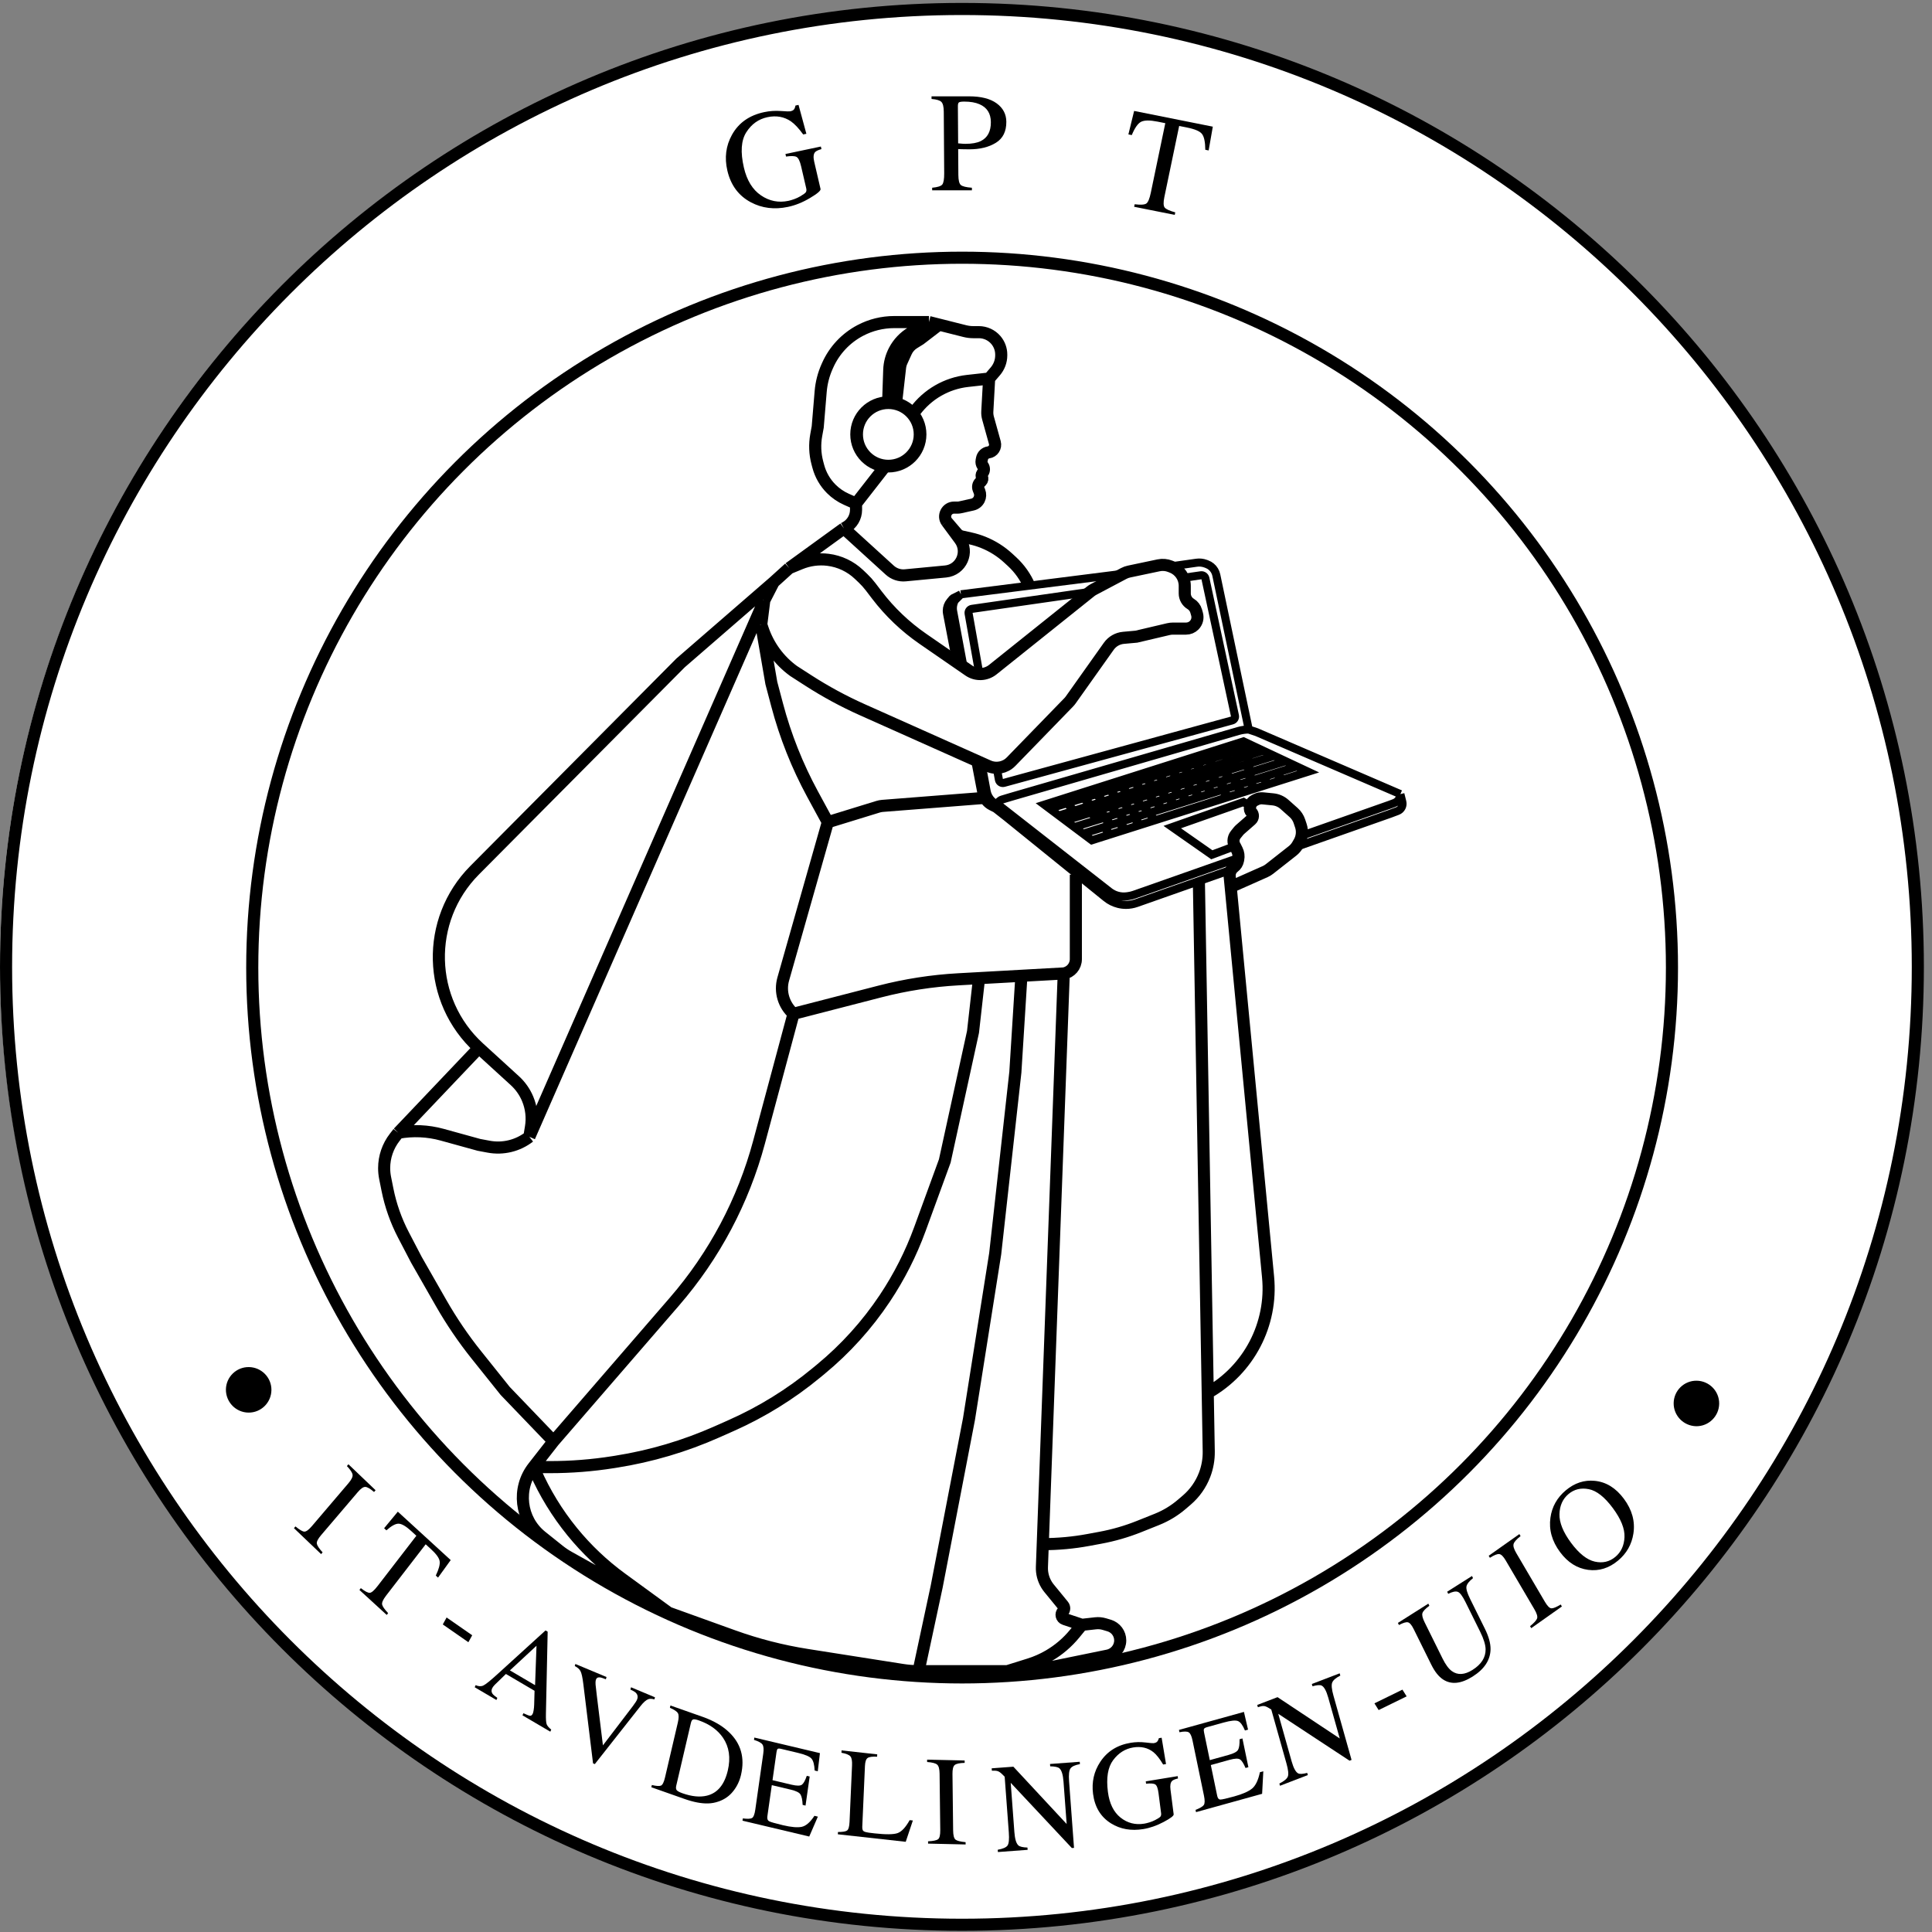<svg width="370" height="370" viewBox="0 0 370 370" fill="none" xmlns="http://www.w3.org/2000/svg">
  <rect x="0" y="0" width="370" height="370" fill="#808080" stroke="none"/>
  <ellipse cx="183.5" cy="185" rx="183.5" ry="184" fill="white"/>
  <path d="M184.024 113.819L182.524 114.569C182.495 114.584 182.469 114.604 182.447 114.629L181.965 115.205C181.549 115.701 181.321 116.327 181.321 116.974V116.974C181.321 117.148 181.337 117.321 181.37 117.492L183.181 126.95M184.024 113.819L214.535 109.957M184.024 113.819L182.866 114.977V114.977C182.52 115.621 182.404 116.364 182.538 117.083L184.591 128.108M190.917 154.103L190.447 153.79C190.256 153.662 190.077 153.516 189.915 153.354V153.354C189.416 152.855 189.08 152.217 188.951 151.524L187.945 146.122M190.917 154.103V154.103C191.075 153.628 191.455 153.26 191.934 153.116L193.694 152.588L237.168 139.991C237.812 139.804 238.478 139.71 239.148 139.71V139.71M190.917 154.103L190.664 154.861M239.148 139.71L240.663 140.215L268.188 152.083M239.148 139.71L232.934 110.128C232.868 109.818 232.752 109.521 232.589 109.249V109.249C232.258 108.697 231.75 108.274 231.147 108.048L230.911 107.959C230.351 107.749 229.747 107.683 229.155 107.768L224.25 108.465M268.188 152.083V152.083C268.188 152.843 267.717 153.522 267.006 153.789L266.168 154.103L249.821 159.858M268.188 152.083L268.56 153.572C268.646 153.915 268.606 154.277 268.448 154.593V154.593C268.281 154.928 267.994 155.186 267.644 155.318L266.168 155.871L248.907 161.947M191.169 154.103L212.447 170.734C212.904 171.091 213.425 171.357 213.983 171.516V171.516C214.592 171.69 215.23 171.733 215.857 171.644L216.115 171.607C216.487 171.554 216.852 171.464 217.206 171.34L237.381 164.238M190.664 154.861L189.829 154.443C189.381 154.219 188.987 153.901 188.674 153.51V153.51C188.323 153.07 188.084 152.552 187.978 151.999L186.786 145.775M190.664 154.861L192.729 156.481L211.846 171.948C212.531 172.503 213.332 172.901 214.187 173.115V173.115C214.664 173.234 215.155 173.295 215.646 173.295V173.295C216.326 173.295 217.002 173.179 217.643 172.954L236.064 166.469M201.018 154.861L200.008 154.103L204.3 152.739M201.018 154.861L202.785 156.187M201.018 154.861L204.3 153.844M239.906 142.812L238.138 141.982L234.855 143.026M239.906 142.812L241.926 143.76M239.906 142.812L236.064 144.002M202.785 156.187L204.048 157.133M202.785 156.187L205.731 155.251M241.926 143.76L244.056 144.76M241.926 143.76L238.391 144.883M204.048 157.133L205.731 158.396M204.048 157.133L207.836 155.962M244.056 144.76L246.219 145.775M244.056 144.76L239.653 146.122M205.731 158.396L207.415 159.659M205.731 158.396L210.361 156.953M246.219 145.775L248.365 146.783M246.219 145.775L239.906 147.743M207.415 159.659L209.098 160.921L212.634 159.8M207.415 159.659L211.371 158.415M248.365 146.783L250.512 147.79L245.714 149.312M248.365 146.783L244.262 148.073M204.3 152.739L205.093 153.598M204.3 152.739L206.573 152.016M205.093 153.598L207.415 152.879M205.093 153.598L204.3 153.844M206.573 152.016L207.415 152.879M206.573 152.016L208.846 151.294M207.415 152.879L209.856 152.122M207.415 152.879L211.876 156.481M208.846 151.294L209.856 152.122M208.846 151.294L211.371 150.491M209.856 152.122L212.428 151.326M209.856 152.122L215.601 157.085M211.371 150.491L212.428 151.326M211.371 150.491L213.644 149.769M212.428 151.326L214.654 150.636M212.428 151.326L217.936 156.35M213.644 149.769L214.654 150.636M213.644 149.769L216.169 148.966M214.654 150.636L217.179 149.853M214.654 150.636L220.209 155.636M216.169 148.966L217.179 149.853M216.169 148.966L218.442 148.243M217.179 149.853L219.452 149.149M217.179 149.853L222.674 154.861M218.442 148.243L219.452 149.149M218.442 148.243L220.714 147.521M219.452 149.149L221.724 148.445M219.452 149.149L225.083 154.103M220.714 147.521L221.724 148.445M220.714 147.521L223.037 146.783M221.724 148.445L224.25 147.663M221.724 148.445L227.493 153.346M223.037 146.783L224.25 147.663M223.037 146.783L225.512 145.996M224.25 147.663L226.522 146.959M224.25 147.663L229.902 152.588M225.512 145.996L226.522 146.959M225.512 145.996L227.785 145.273M226.522 146.959L228.795 146.254M226.522 146.959L232.33 151.825M227.785 145.273L228.795 146.254M227.785 145.273L230.057 144.551M228.795 146.254L231.068 145.55M228.795 146.254L234.855 151.031M230.057 144.551L231.068 145.55M230.057 144.551L232.545 143.76M231.068 145.55L233.618 144.76M231.068 145.55L237.381 150.152M232.545 143.76L233.618 144.76M232.545 143.76L234.855 143.026M233.618 144.76L234.293 144.551M236.064 144.002L234.855 143.026M236.064 144.002L234.293 144.551M234.293 144.551L235.579 145.775M235.579 145.775L206.573 154.984M235.579 145.775L235.865 145.684M238.391 146.512L239.906 147.743M238.391 146.512L239.653 146.122M238.391 146.512L237.128 146.903M239.906 147.743L238.643 148.137M238.391 144.883L239.653 146.122M238.391 144.883L235.865 145.684M238.643 148.137L240.158 149.363M238.643 148.137L211.876 156.481M240.158 149.363L239.148 149.681M240.158 149.363L241.673 148.887M244.262 148.073L245.714 149.312M244.262 148.073L241.673 148.887M245.714 149.312L243.062 150.152M221.219 157.078L219.957 155.715M221.219 157.078L235.38 152.588M221.219 157.078L218.442 157.959M219.957 155.715L217.936 156.35M219.957 155.715L220.209 155.636M235.38 152.588L233.917 151.326M235.38 152.588L238.138 151.714M233.917 151.326L232.33 151.825M233.917 151.326L234.855 151.031M205.731 155.251L204.3 153.844M205.731 155.251L206.573 154.984M206.573 154.984L207.836 155.962M207.836 155.962L208.846 155.65M208.846 155.65L210.361 156.953M208.846 155.65L237.128 146.903M210.361 156.953L211.371 156.638M211.371 156.638L212.886 157.938M211.371 156.638L211.876 156.481M212.886 157.938L211.371 158.415M212.886 157.938L214.149 157.541M211.371 158.415L212.634 159.8M212.634 159.8L215.664 158.84M214.149 157.541L215.664 158.84M214.149 157.541L215.601 157.085M215.664 158.84L218.442 157.959M217.053 156.628L218.442 157.959M217.053 156.628L215.601 157.085M217.053 156.628L217.936 156.35M236.571 150.491L238.138 151.714M236.571 150.491L239.148 149.681M236.571 150.491L234.855 151.031M238.138 151.714L240.411 150.993M239.148 149.681L240.411 150.993M240.411 150.993L243.062 150.152M241.673 148.887L243.062 150.152M220.209 155.636L222.674 154.861M222.674 154.861L225.083 154.103M225.083 154.103L227.493 153.346M227.493 153.346L229.902 152.588M229.902 152.588L232.33 151.825M237.128 146.903L235.865 145.684M187.661 129.653L185.501 117.502C185.425 117.072 185.719 116.664 186.152 116.602L208.214 113.433M191.011 147.743L191.304 149.326C191.386 149.771 191.831 150.05 192.267 149.93L235.953 137.972C236.349 137.863 236.591 137.465 236.505 137.064L230.848 110.775C230.762 110.378 230.385 110.115 229.983 110.173L226.522 110.67M238.989 154.103L238.138 153.598L224.502 158.396L232.078 163.699L236.356 162.095" stroke="black" stroke-width="1.545"/>
  <path d="M169.156 89.754L163.942 96.439M189.431 72.494L185.311 72.952C181.29 73.399 177.637 75.502 175.232 78.756V78.756M189.431 72.494L190.618 71.111C191.347 70.259 191.749 69.174 191.749 68.053V67.902C191.749 66.878 191.382 65.888 190.716 65.11V65.11C189.9 64.159 188.71 63.612 187.458 63.612H186.39C185.845 63.612 185.302 63.544 184.774 63.411L179.849 62.17M189.431 72.494L189.08 78.811C189.057 79.232 189.103 79.653 189.215 80.059L190.525 84.775C190.764 85.635 190.193 86.51 189.309 86.636V86.636C188.688 86.725 188.19 87.195 188.067 87.811L187.991 88.192C187.924 88.527 187.993 88.875 188.183 89.159L188.246 89.254C188.496 89.629 188.496 90.118 188.246 90.493L188.1 90.712C187.968 90.91 187.952 91.164 188.059 91.377V91.377C188.187 91.632 188.136 91.941 187.934 92.143L187.668 92.41C187.332 92.746 187.228 93.249 187.405 93.69L187.575 94.116C187.773 94.611 187.75 95.167 187.512 95.644V95.644C187.26 96.147 186.795 96.51 186.247 96.632L183.86 97.162C183.713 97.195 183.562 97.212 183.411 97.212H182.712C181.322 97.212 180.513 98.784 181.321 99.915V99.915M177.905 61.681L171.252 61.681C168.987 61.681 166.756 62.232 164.752 63.287V63.287C161.976 64.748 159.773 67.102 158.499 69.969L158.388 70.217C157.718 71.724 157.306 73.334 157.169 74.978L156.604 81.763L156.319 83.33C155.998 85.096 156.071 86.911 156.533 88.645L156.71 89.309C157.146 90.944 158.006 92.435 159.203 93.632V93.632C160.038 94.466 161.019 95.14 162.098 95.62L163.942 96.439M177.905 61.681L174.498 63.727C173.15 64.537 172.048 65.698 171.311 67.086V67.086C170.692 68.249 170.348 69.537 170.302 70.853L170.121 76.144M177.905 61.681L179.849 62.17M163.942 96.439V97.637C163.942 99.043 163.178 100.337 161.948 101.017L161.624 101.196M181.321 99.915L183.243 102.158C183.5 102.457 183.846 102.665 184.231 102.75L185.874 103.116C186.699 103.299 187.508 103.549 188.293 103.863V103.863C190.067 104.572 191.696 105.6 193.099 106.896L193.836 107.575C195.26 108.891 196.392 110.492 197.156 112.274V112.274M181.321 99.915L183.827 103.305C185.612 105.721 184.077 109.161 181.087 109.446L173.368 110.181C172.284 110.284 171.207 109.925 170.401 109.191L161.624 101.196M151.142 108.798L161.624 101.196M151.142 108.798L148.157 111.501M151.142 108.798L153.274 107.92C154.95 107.23 156.777 106.985 158.576 107.21V107.21C160.807 107.489 162.889 108.476 164.517 110.027L165.281 110.754C165.803 111.251 166.286 111.79 166.724 112.363L167.929 113.944C170.405 117.187 173.376 120.02 176.734 122.339L185.523 128.407C186.926 129.376 188.798 129.31 190.13 128.245L208.844 113.274C209.033 113.122 209.236 112.989 209.45 112.876L215.214 109.825C215.532 109.656 215.872 109.533 216.225 109.459L221.887 108.266C222.633 108.109 223.409 108.177 224.117 108.46L224.466 108.599C225.932 109.186 226.894 110.606 226.894 112.185V113.651C226.894 114.474 227.325 115.236 228.031 115.66V115.66C228.541 115.966 228.915 116.454 229.079 117.026L229.245 117.607C229.462 118.367 229.25 119.186 228.69 119.746V119.746C228.282 120.155 227.728 120.384 227.15 120.384H224.638C224.341 120.384 224.044 120.419 223.754 120.487L217.625 121.929L215.147 122.154C214.023 122.256 213 122.845 212.347 123.765L205.052 134.045C204.937 134.207 204.81 134.359 204.672 134.501L193.629 145.869C192.5 147.032 190.764 147.365 189.284 146.704L165.146 135.922C161.559 134.32 158.1 132.446 154.798 130.318L151.969 128.495V128.495C149.206 126.485 147.14 123.663 146.06 120.422L145.79 119.612M101.376 217.709L101.682 215.871C101.987 214.044 101.77 212.167 101.058 210.457V210.457C100.504 209.128 99.666 207.937 98.604 206.966L91.721 200.682M101.376 217.709V217.709C99.165 219.428 96.324 220.117 93.572 219.601L91.721 219.254L84.683 217.312C81.943 216.556 79.069 216.428 76.272 216.936V216.936M101.376 217.709L146.369 114.977M76.272 216.936L75.593 217.81C74.281 219.496 73.569 221.572 73.569 223.709V223.709C73.569 224.342 73.631 224.973 73.755 225.593L74.202 227.825C74.807 230.849 75.838 233.773 77.265 236.508L79.748 241.267L84.485 249.557C86.474 253.037 88.73 256.357 91.234 259.487L96.741 266.371L106.01 276.026M76.272 216.936L91.721 200.682M106.01 276.026L102.148 280.97M106.01 276.026L129.173 249.26C136.805 240.442 142.34 230.009 145.365 218.746L151.969 194.15M128.024 308.854L108.947 298.215C108.278 297.842 107.641 297.413 107.042 296.934L103.703 294.263C99.631 291.006 98.938 285.079 102.148 280.97V280.97M128.024 308.854L140.421 313.317C145.02 314.972 149.765 316.188 154.593 316.946L172.843 319.814C173.859 319.974 174.886 320.054 175.914 320.054V320.054M128.024 308.854L119.033 302.293C115.515 299.726 112.342 296.717 109.591 293.342V293.342C106.702 289.796 104.305 285.876 102.465 281.689L102.148 280.97M207.197 311.171L209.811 310.881C210.38 310.818 210.955 310.87 211.503 311.034L212.418 311.308C213.674 311.685 214.535 312.842 214.535 314.154V314.154C214.535 315.565 213.542 316.781 212.16 317.064L199.417 319.67C198.17 319.925 196.901 320.054 195.628 320.054H192.907M207.197 311.171L203.892 310.069C203.281 309.866 203.098 309.091 203.553 308.636V308.636C203.868 308.321 203.893 307.819 203.611 307.475L200.89 304.149C200.718 303.939 200.561 303.716 200.421 303.483L200.403 303.453C199.796 302.441 199.496 301.274 199.539 300.095L199.7 295.723M207.197 311.171L205.81 312.867C204.428 314.555 202.756 315.982 200.872 317.081V317.081C199.686 317.774 198.425 318.33 197.113 318.74L192.907 320.054M203.721 186.426V186.426C205.058 186.203 206.038 185.046 206.038 183.69V167.502M203.721 186.426L195.611 186.876M203.721 186.426L199.7 295.723M151.969 194.15L168.521 189.879C173.438 188.61 178.468 187.829 183.538 187.547L187.5 187.327M151.969 194.15V194.15C150.083 192.499 149.316 189.909 150.001 187.497L158.535 157.46M158.535 157.46L168.168 154.496C168.439 154.413 168.719 154.359 169.002 154.337L188.273 152.826M158.535 157.46L155.614 152.079C152.68 146.674 150.401 140.938 148.828 134.993L147.721 130.812L145.79 119.612M145.79 119.612L146.369 114.977M148.157 111.501L130.341 126.95L90.89 166.669C81.444 176.18 81.822 191.644 91.721 200.682V200.682M148.157 111.501L146.369 114.977M102.148 280.97H105.348C109.388 280.97 113.422 280.653 117.413 280.022L117.996 279.929C124.653 278.877 131.143 276.957 137.302 274.22L140.081 272.985C145.919 270.39 151.378 267.013 156.307 262.947L157.204 262.207C161.927 258.31 166.054 253.74 169.451 248.645V248.645C172.205 244.514 174.458 240.069 176.162 235.406L180.935 222.343L186.342 197.626L187.5 187.327M187.5 187.327L195.611 186.876M175.914 320.054L179.39 303.833L185.569 271.778L190.59 240.109L194.452 205.35L195.611 186.876M175.914 320.054H192.907M199.7 295.723V295.723C202.632 295.723 205.558 295.454 208.441 294.92L210.708 294.5C213.253 294.029 215.745 293.308 218.149 292.346L221.573 290.977C223.306 290.283 224.913 289.31 226.33 288.095L227.29 287.273C228.804 285.975 229.972 284.321 230.688 282.459V282.459C231.243 281.016 231.514 279.48 231.488 277.934L231.294 266.757M229.597 168.66L231.294 266.757M231.294 266.757V266.757C239.188 262.294 243.716 253.604 242.851 244.578L235.5 167.873C235.432 167.163 235.738 166.468 236.309 166.04V166.04C236.712 165.738 236.99 165.298 237.088 164.804L237.138 164.553C237.257 163.961 237.175 163.346 236.904 162.806L236.549 162.095V162.095C236.089 161.405 236.128 160.496 236.646 159.849L237.154 159.214C237.265 159.075 237.389 158.946 237.523 158.829L239.605 157.007C240.041 156.625 240.063 155.954 239.653 155.544V155.544C239.405 155.295 239.304 154.934 239.39 154.593L239.465 154.291C239.575 153.851 239.872 153.482 240.277 153.279L240.587 153.124C240.976 152.929 241.413 152.849 241.847 152.892L243.8 153.087C244.609 153.168 245.373 153.503 245.981 154.044L247.75 155.616C248.255 156.065 248.634 156.639 248.848 157.281L249.134 158.139C249.481 159.182 249.368 160.323 248.823 161.277L248.509 161.826C248.262 162.259 247.934 162.639 247.542 162.947L243.106 166.432C242.855 166.629 242.581 166.795 242.289 166.925L235.776 169.819M171.666 76.63L172.37 70.398C172.415 69.996 172.523 69.603 172.691 69.235L173.53 67.386C173.847 66.688 174.365 66.1 175.017 65.697L176.204 64.964L179.849 62.17" stroke="black" stroke-width="2.317"/>
  <circle cx="184.254" cy="185.299" r="135.945" stroke="black" stroke-width="2.317"/>
  <path d="M367.286 185.167C367.286 286.486 285.324 368.616 184.223 368.616C83.123 368.616 1.16 286.486 1.16 185.167C1.16 83.849 83.123 1.718 184.223 1.718C285.324 1.718 367.286 83.849 367.286 185.167Z" stroke="black" stroke-width="2.317"/>
  <path d="M43.264 266.107C43.295 263.705 45.268 261.78 47.67 261.812C50.072 261.844 52.013 263.817 51.981 266.219C51.949 268.636 49.977 270.561 47.575 270.529C45.173 270.498 43.248 268.525 43.264 266.107Z" fill="black"/>
  <path d="M320.525 268.716C320.557 266.314 322.529 264.389 324.931 264.421C327.333 264.453 329.274 266.425 329.242 268.827C329.21 271.229 327.238 273.17 324.836 273.138C322.434 273.091 320.493 271.118 320.525 268.716Z" fill="black"/>
  <circle cx="170.128" cy="83.192" r="6.076" stroke="black" stroke-width="2.43"/>
  <path d="M56.581 292.328C57.342 292.957 57.901 293.288 58.256 293.322C58.616 293.349 59.102 293.005 59.713 292.289L66.726 284.061C67.306 283.381 67.572 282.843 67.525 282.448C67.483 282.048 67.119 281.487 66.435 280.768L66.728 280.425L71.927 285.393L71.635 285.736C70.889 285.089 70.326 284.764 69.945 284.76C69.569 284.751 69.091 285.086 68.511 285.766L61.498 293.994C60.887 294.71 60.613 295.257 60.676 295.633C60.743 296.004 61.112 296.558 61.781 297.296L61.496 297.63L56.296 292.662L56.581 292.328Z" fill="black"/>
  <path d="M76.188 289.502L86.315 298.774L83.889 302.132L83.46 301.739C84.043 300.52 84.289 299.607 84.199 299C84.12 298.393 83.561 297.614 82.522 296.663L81.524 295.75L73.929 305.598C73.355 306.344 73.105 306.906 73.181 307.286C73.261 307.659 73.645 308.207 74.331 308.931L74.062 309.279L68.837 304.495L69.105 304.147C69.912 304.779 70.489 305.077 70.835 305.041C71.181 305.006 71.675 304.571 72.318 303.738L79.739 294.115L78.741 293.201C77.749 292.293 76.954 291.827 76.355 291.803C75.762 291.784 74.977 292.208 73.999 293.077L73.561 292.676L76.188 289.502Z" fill="black"/>
  <path d="M85.53 309.767L90.432 313.173L89.701 314.504L84.799 311.099L85.53 309.767Z" fill="black"/>
  <path d="M263.22 326.21L268.581 323.586L269.389 324.873L264.027 327.497L263.22 326.21Z" fill="black"/>
  <path d="M102.474 322.731L102.746 315.18L97.655 319.899L102.474 322.731ZM90.914 323.129L91.091 322.727C91.658 322.979 92.156 322.998 92.585 322.785C93.02 322.576 93.926 321.846 95.301 320.594L104.476 312.246L104.885 312.486L104.551 328.162C104.529 329.206 104.576 329.89 104.692 330.213C104.817 330.532 105.109 330.873 105.568 331.234L105.392 331.635L100.061 328.504L100.238 328.102C100.877 328.404 101.303 328.568 101.515 328.593C101.731 328.61 101.911 328.456 102.054 328.13C102.102 328.021 102.152 327.809 102.205 327.494C102.258 327.179 102.29 326.833 102.301 326.457L102.374 323.806L96.889 320.584C95.703 321.719 94.983 322.417 94.731 322.679C94.488 322.937 94.326 323.161 94.243 323.349C94.077 323.726 94.105 324.07 94.328 324.383C94.467 324.575 94.773 324.836 95.245 325.168L95.068 325.57L90.914 323.129Z" fill="black"/>
  <path d="M116.155 321.167L116.031 321.6C115.467 321.373 115.073 321.25 114.849 321.233C114.457 321.205 114.208 321.378 114.101 321.75C114.047 321.941 114.033 322.233 114.059 322.627C114.092 323.024 114.169 323.699 114.289 324.652L115.467 334.254L121.17 326.779C121.419 326.449 121.619 326.166 121.768 325.93C121.917 325.695 122.015 325.493 122.063 325.326C122.191 324.877 122.092 324.495 121.766 324.179C121.573 323.996 121.227 323.792 120.728 323.566L120.852 323.132L125.438 325.052L125.324 325.451C124.83 325.321 124.442 325.308 124.159 325.411C123.731 325.564 123.221 326.019 122.629 326.776L113.914 337.845L113.574 337.703L111.718 322.542C111.562 321.258 111.379 320.424 111.171 320.039C110.97 319.656 110.604 319.333 110.075 319.069L110.189 318.67L116.155 321.167Z" fill="black"/>
  <path d="M129.508 341.984C129.418 342.369 129.449 342.655 129.599 342.841C129.757 343.03 130.123 343.226 130.697 343.429C132.488 344.06 134.047 344.214 135.374 343.89C137.413 343.391 138.75 341.782 139.385 339.062C139.952 336.636 139.647 334.552 138.471 332.811C137.462 331.322 135.924 330.212 133.857 329.484C133.343 329.302 132.978 329.236 132.765 329.286C132.559 329.338 132.41 329.561 132.318 329.954L129.508 341.984ZM124.839 341.851C125.697 342.053 126.277 342.091 126.581 341.965C126.887 341.831 127.145 341.317 127.353 340.423L129.812 329.896C130.014 329.033 130.02 328.435 129.831 328.101C129.643 327.768 129.13 327.421 128.294 327.059L128.397 326.62L134.575 328.798C136.656 329.532 138.334 330.508 139.609 331.724C141.908 333.911 142.676 336.641 141.911 339.916C141.636 341.094 141.139 342.132 140.42 343.03C139.71 343.93 138.799 344.58 137.688 344.98C136.983 345.232 136.282 345.364 135.584 345.377C134.308 345.411 132.816 345.126 131.108 344.524L124.74 342.278L124.839 341.851Z" fill="black"/>
  <path d="M142.259 348.246C143.142 348.359 143.726 348.336 144.012 348.177C144.306 348.012 144.517 347.475 144.647 346.566L146.17 335.863C146.292 335.01 146.244 334.423 146.027 334.104C145.811 333.778 145.268 333.479 144.4 333.208L144.463 332.762L157.025 335.744L156.614 339.218L156.014 339.075C155.965 337.962 155.763 337.202 155.408 336.794C155.052 336.385 154.181 336.017 152.796 335.688L149.586 334.925C149.24 334.843 149.016 334.851 148.915 334.948C148.822 335.039 148.753 335.242 148.709 335.555L147.945 340.924L151.581 341.788C152.59 342.027 153.254 342.027 153.575 341.787C153.895 341.548 154.207 340.982 154.509 340.09L155.063 340.222L154.27 345.791L153.716 345.659C153.672 344.685 153.532 344.016 153.297 343.653C153.064 343.281 152.447 342.977 151.446 342.739L147.809 341.876L146.961 347.832C146.893 348.31 146.999 348.627 147.28 348.782C147.567 348.94 148.45 349.194 149.928 349.545C151.529 349.925 152.736 350.029 153.548 349.858C154.361 349.679 155.17 348.976 155.973 347.749L156.631 347.906L154.979 351.716L142.197 348.681L142.259 348.246Z" fill="black"/>
  <path d="M160.479 350.849C161.372 350.852 161.953 350.758 162.222 350.565C162.5 350.365 162.659 349.807 162.699 348.89L163.176 338.09C163.214 337.229 163.109 336.653 162.861 336.364C162.613 336.066 162.042 335.836 161.149 335.674L161.168 335.223L167.998 335.978L167.978 336.429C167.087 336.378 166.483 336.458 166.166 336.669C165.856 336.881 165.684 337.39 165.648 338.197L165.134 349.862C165.122 350.131 165.155 350.349 165.235 350.517C165.323 350.677 165.519 350.794 165.824 350.868C166.004 350.912 166.192 350.948 166.388 350.978C166.592 351.008 166.969 351.054 167.52 351.115C169.667 351.352 171.125 351.335 171.896 351.062C172.666 350.79 173.438 349.962 174.21 348.578L174.823 348.646L173.458 352.724L160.46 351.288L160.479 350.849Z" fill="black"/>
  <path d="M177.734 352.633C178.721 352.585 179.36 352.453 179.65 352.238C179.94 352.015 180.08 351.433 180.069 350.492L179.942 339.682C179.931 338.788 179.778 338.211 179.483 337.951C179.187 337.684 178.545 337.515 177.555 337.445L177.55 336.994L184.74 337.158L184.745 337.609C183.757 337.634 183.118 337.773 182.828 338.028C182.539 338.274 182.399 338.844 182.41 339.738L182.536 350.548C182.548 351.49 182.701 352.078 182.996 352.314C183.291 352.543 183.934 352.704 184.923 352.797L184.928 353.236L177.739 353.073L177.734 352.633Z" fill="black"/>
  <path d="M191.077 354.25C192.072 354.073 192.698 353.8 192.956 353.432C193.214 353.056 193.295 352.229 193.2 350.95L192.407 340.264L192.046 339.898C191.66 339.506 191.338 339.272 191.078 339.196C190.826 339.112 190.451 339.08 189.952 339.102L189.919 338.652L194.073 338.343L204.277 349.319L203.675 341.212C203.576 339.879 203.314 339.026 202.89 338.653C202.61 338.412 202.021 338.285 201.124 338.272L201.091 337.822L206.783 337.4L206.816 337.849C205.9 338.012 205.302 338.283 205.02 338.661C204.739 339.039 204.646 339.863 204.74 341.133L205.687 353.891L205.273 353.921L193.564 341.427L194.265 350.871C194.364 352.197 194.621 353.046 195.038 353.42C195.31 353.662 195.887 353.797 196.77 353.827L196.802 354.265L191.11 354.687L191.077 354.25Z" fill="black"/>
  <path d="M216.552 333.762C217.481 333.61 218.411 333.59 219.342 333.702C220.274 333.813 220.805 333.858 220.938 333.837C221.282 333.78 221.515 333.674 221.638 333.518C221.77 333.36 221.87 333.147 221.939 332.879L222.466 332.793L223.306 337.835L222.755 337.926C222.113 336.837 221.494 336.049 220.897 335.562C219.823 334.712 218.529 334.412 217.014 334.66C215.476 334.912 214.197 335.722 213.178 337.091C212.165 338.451 211.831 340.477 212.177 343.168C212.463 345.389 213.268 347.027 214.591 348.084C215.915 349.141 217.432 349.53 219.142 349.25C219.43 349.202 219.766 349.119 220.15 349C220.533 348.882 220.893 348.734 221.229 348.559C221.775 348.278 222.109 348.058 222.233 347.902C222.355 347.738 222.399 347.522 222.365 347.255L221.87 343.407C221.751 342.481 221.544 341.926 221.249 341.742C220.962 341.556 220.374 341.508 219.485 341.598L219.427 341.151L225.54 340.149L225.598 340.596C225.01 340.733 224.628 340.896 224.453 341.085C224.157 341.389 224.06 341.934 224.161 342.719L224.771 347.462C224.807 347.745 224.165 348.234 222.843 348.932C221.53 349.628 220.237 350.08 218.964 350.288C216.622 350.672 214.559 350.309 212.774 349.2C210.807 347.975 209.659 346.088 209.331 343.538C209.043 341.294 209.502 339.256 210.709 337.424C212.036 335.403 213.984 334.183 216.552 333.762Z" fill="black"/>
  <path d="M228.962 346.615C229.804 346.283 230.329 345.974 230.535 345.687C230.748 345.391 230.761 344.793 230.575 343.894L228.379 333.309C228.204 332.465 227.964 331.949 227.66 331.764C227.354 331.57 226.759 331.563 225.878 331.742L225.786 331.3L238.228 327.85L239.016 331.244L238.422 331.409C238.005 330.41 237.566 329.811 237.106 329.611C236.645 329.411 235.728 329.502 234.356 329.882L231.177 330.764C230.834 330.859 230.633 330.976 230.573 331.115C230.519 331.245 230.524 331.465 230.589 331.775L231.69 337.085L235.292 336.086C236.291 335.809 236.896 335.482 237.108 335.103C237.32 334.725 237.414 334.052 237.39 333.083L237.939 332.931L239.081 338.439L238.533 338.591C238.166 337.718 237.815 337.172 237.48 336.954C237.142 336.728 236.478 336.752 235.487 337.027L231.885 338.026L233.107 343.917C233.205 344.39 233.408 344.629 233.715 344.633C234.03 344.636 234.919 344.435 236.383 344.029C237.969 343.589 239.103 343.09 239.785 342.532C240.466 341.967 240.967 340.923 241.288 339.4L241.94 339.219L241.71 343.535L229.051 347.045L228.962 346.615Z" fill="black"/>
  <path d="M245.013 341.572C245.923 341.113 246.464 340.665 246.636 340.228C246.805 339.783 246.716 338.944 246.369 337.71L243.465 327.395L243.049 327.137C242.603 326.861 242.249 326.723 241.987 326.722C241.73 326.711 241.366 326.787 240.897 326.95L240.775 326.516L244.664 325.025L256.577 332.936L254.374 325.111C254.012 323.824 253.591 323.057 253.113 322.81C252.798 322.652 252.213 322.696 251.357 322.939L251.234 322.505L256.564 320.462L256.686 320.896C255.848 321.319 255.333 321.757 255.141 322.21C254.949 322.663 255.026 323.503 255.371 324.729L258.838 337.043L258.45 337.191L244.8 328.213L247.366 337.328C247.726 338.607 248.142 339.372 248.613 339.622C248.92 339.782 249.497 339.751 250.343 339.528L250.462 339.951L245.132 341.994L245.013 341.572Z" fill="black"/>
  <path d="M273.54 307.118L273.74 307.522C272.98 308.078 272.539 308.544 272.417 308.919C272.292 309.287 272.427 309.871 272.824 310.673L276.272 317.639C276.837 318.781 277.424 319.577 278.034 320.029C279.157 320.845 280.485 320.768 282.015 319.799C283.693 318.737 284.524 317.428 284.51 315.873C284.501 315.003 284.152 313.873 283.464 312.484L280.659 306.815C280.073 305.631 279.573 304.974 279.158 304.846C278.74 304.71 278.137 304.84 277.35 305.237L277.15 304.832L281.902 301.823L282.102 302.227C281.352 302.823 280.933 303.359 280.843 303.835C280.757 304.299 280.996 305.102 281.561 306.243L284.367 311.912C285.111 313.416 285.474 314.727 285.457 315.845C285.424 317.906 284.284 319.648 282.038 321.07C279.819 322.475 277.93 322.666 276.37 321.642C275.528 321.095 274.774 320.147 274.107 318.8L270.739 311.993C270.346 311.199 269.978 310.766 269.635 310.694C269.295 310.611 268.722 310.783 267.915 311.211L267.715 310.806L273.54 307.118Z" fill="black"/>
  <path d="M293.026 311.433C293.797 310.801 294.247 310.305 294.373 309.945C294.496 309.578 294.319 308.989 293.842 308.177L288.367 298.855C287.915 298.084 287.505 297.674 287.138 297.625C286.766 297.569 286.165 297.806 285.333 298.336L285.105 297.947L290.977 293.795L291.205 294.184C290.422 294.795 289.977 295.298 289.87 295.693C289.759 296.08 289.93 296.659 290.383 297.43L295.858 306.752C296.335 307.564 296.751 307.984 297.106 308.013C297.457 308.035 298.054 307.791 298.898 307.281L299.12 307.66L293.248 311.812L293.026 311.433Z" fill="black"/>
  <path d="M300.884 295.481C302.408 297.532 303.922 298.728 305.424 299.068C306.922 299.402 308.233 299.099 309.356 298.161C310.455 297.243 311.039 295.984 311.109 294.382C311.179 292.769 310.434 290.912 308.872 288.81C307.291 286.683 305.754 285.476 304.261 285.189C302.769 284.902 301.482 285.21 300.401 286.113C299.284 287.046 298.702 288.329 298.657 289.963C298.612 291.585 299.355 293.424 300.884 295.481ZM298.771 297.246C297.223 295.164 296.607 292.971 296.923 290.669C297.217 288.562 298.201 286.808 299.877 285.408C301.559 284.003 303.403 283.4 305.41 283.597C307.585 283.808 309.446 284.955 310.994 287.038C312.565 289.152 313.172 291.372 312.815 293.698C312.492 295.779 311.513 297.502 309.88 298.866C308.131 300.327 306.22 300.92 304.146 300.645C302.035 300.36 300.243 299.227 298.771 297.246Z" fill="black"/>
  <path d="M146.364 21.471C147.395 21.254 148.442 21.183 149.504 21.257C150.567 21.332 151.172 21.354 151.319 21.323C151.7 21.243 151.952 21.113 152.074 20.933C152.204 20.752 152.294 20.512 152.343 20.212L152.927 20.089L154.43 25.621L153.819 25.75C152.975 24.58 152.189 23.741 151.463 23.233C150.158 22.35 148.665 22.085 146.984 22.439C145.277 22.799 143.924 23.762 142.924 25.33C141.932 26.887 141.779 29.145 142.465 32.103C143.032 34.544 144.12 36.315 145.73 37.414C147.339 38.514 149.093 38.864 150.99 38.464C151.311 38.397 151.681 38.287 152.1 38.136C152.519 37.984 152.909 37.803 153.269 37.591C153.853 37.251 154.206 36.991 154.328 36.812C154.448 36.623 154.474 36.383 154.406 36.09L153.424 31.859C153.188 30.841 152.893 30.238 152.54 30.05C152.196 29.86 151.528 29.838 150.535 29.983L150.421 29.492L157.205 28.063L157.319 28.555C156.671 28.737 156.258 28.937 156.082 29.155C155.782 29.508 155.732 30.115 155.932 30.978L157.143 36.192C157.215 36.502 156.544 37.078 155.131 37.918C153.726 38.757 152.317 39.325 150.905 39.622C148.305 40.17 145.938 39.877 143.802 38.743C141.449 37.492 139.947 35.465 139.296 32.662C138.723 30.195 139.017 27.917 140.177 25.827C141.451 23.523 143.513 22.071 146.364 21.471Z" fill="black"/>
  <path d="M189.762 23.389C189.751 21.724 189.026 20.582 187.587 19.962C186.814 19.625 185.839 19.457 184.662 19.457C184.104 19.457 183.759 19.515 183.627 19.63C183.503 19.736 183.443 19.98 183.446 20.36L183.494 27.453C183.981 27.497 184.3 27.524 184.451 27.533C184.602 27.541 184.748 27.546 184.889 27.546C186.138 27.546 187.12 27.369 187.835 27.015C189.132 26.368 189.774 25.16 189.762 23.389ZM178.518 35.954C179.553 35.856 180.198 35.653 180.453 35.343C180.708 35.024 180.831 34.302 180.824 33.178L180.743 21.396C180.737 20.449 180.586 19.825 180.292 19.524C180.007 19.223 179.377 19.032 178.402 18.952L178.399 18.448H185.571C187.873 18.448 189.639 18.895 190.867 19.789C192.095 20.683 192.714 21.861 192.724 23.322C192.736 25.173 192.068 26.514 190.719 27.347C189.37 28.179 187.677 28.595 185.64 28.595C185.348 28.595 184.972 28.591 184.511 28.582C184.06 28.564 183.723 28.555 183.502 28.555L183.535 33.496C183.542 34.523 183.702 35.17 184.013 35.436C184.334 35.701 185.039 35.874 186.129 35.954L186.132 36.445H178.521L178.518 35.954Z" fill="black"/>
  <path d="M217.198 21.246L232.268 24.257L231.469 28.811L230.83 28.683C230.814 27.199 230.607 26.196 230.209 25.674C229.822 25.145 228.855 24.727 227.31 24.418L225.825 24.121L222.987 37.749C222.772 38.78 222.799 39.454 223.068 39.769C223.338 40.076 224.008 40.377 225.077 40.672L224.977 41.153L217.201 39.599L217.302 39.118C218.448 39.257 219.191 39.211 219.528 38.981C219.866 38.75 220.154 38.059 220.394 36.906L223.168 23.59L221.683 23.293C220.207 22.998 219.155 23.009 218.528 23.327C217.91 23.646 217.318 24.493 216.75 25.87L216.099 25.74L217.198 21.246Z" fill="black"/>
</svg>
